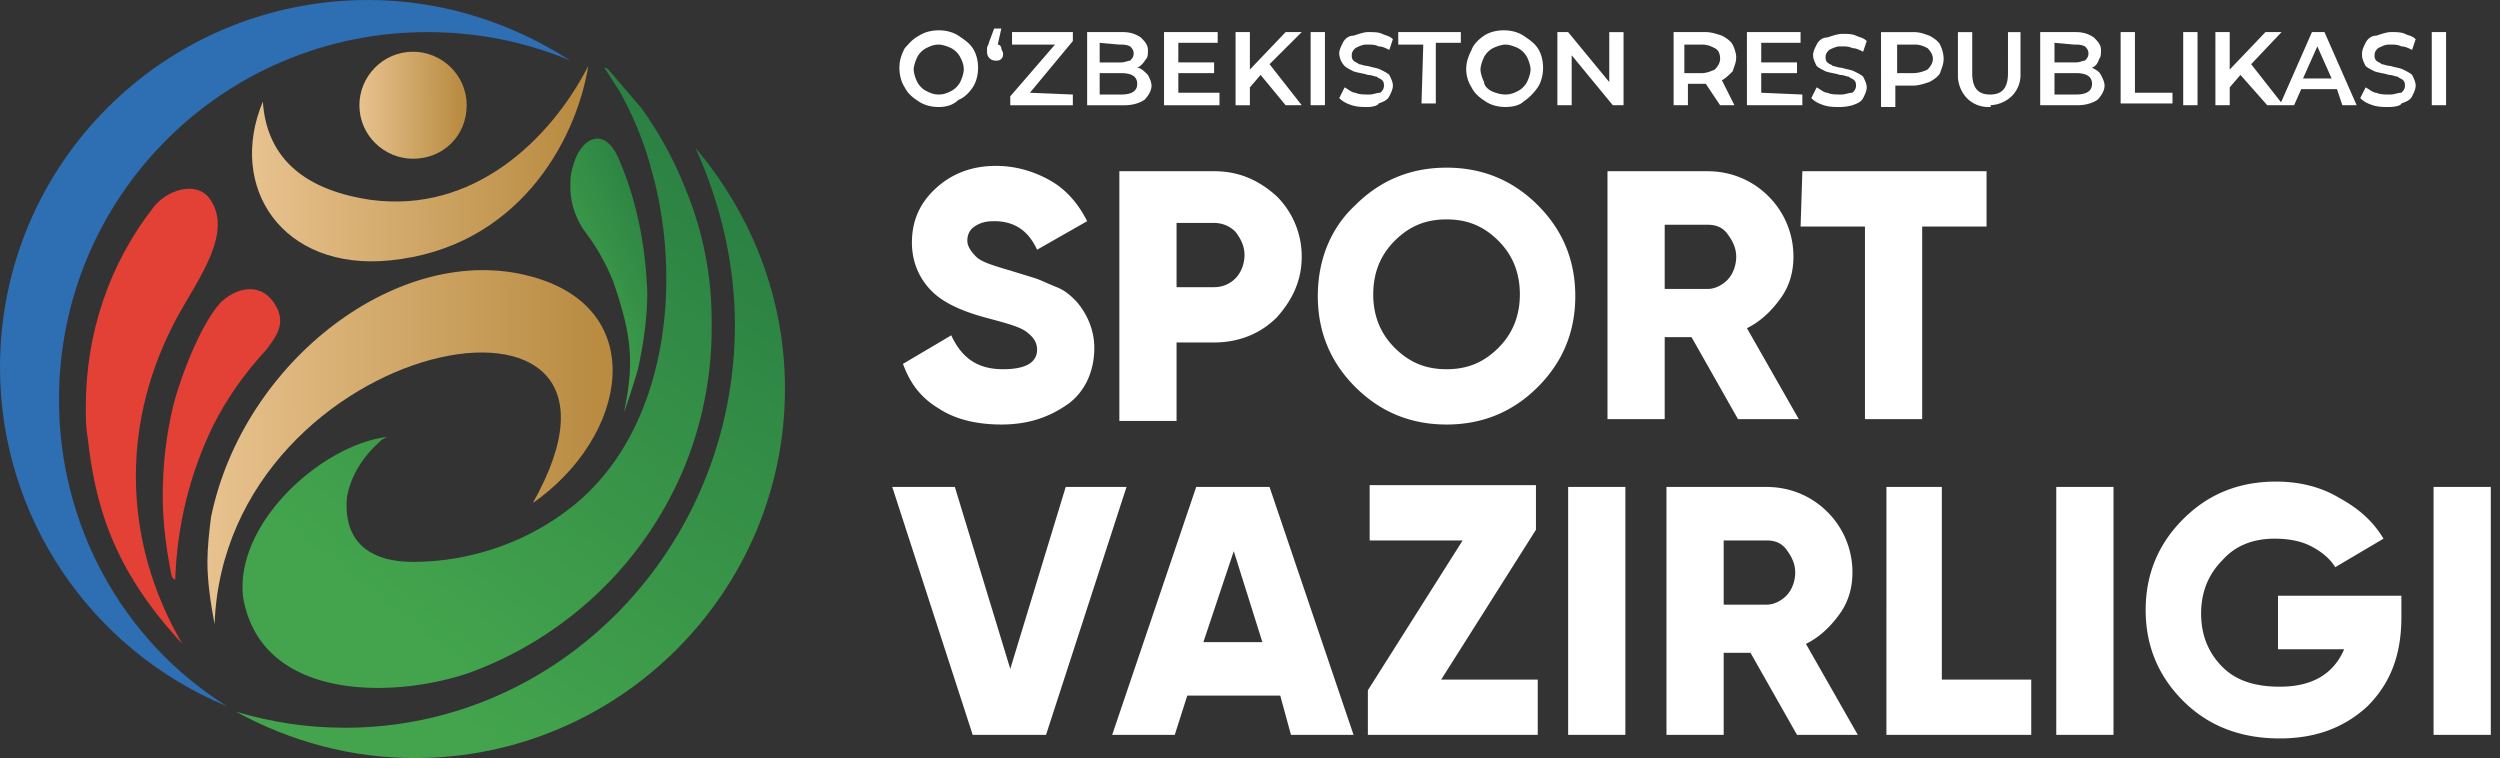 <svg xmlns="http://www.w3.org/2000/svg" width="155" height="47" fill="none"><rect width="100%" height="100%" fill="#333333" stroke="none"/><g clip-path="url(#a)"><path fill="url(#b)" d="m39.799 6.746-1.885-2.212c-.221-.221-.221-.332-.443-.332l.998 1.549c.776 1.437 1.44 2.986 1.884 4.644 1.996 6.857 1.109 16.257-4.878 21.012-2.771 2.212-6.319 3.428-9.866 3.428-2.66 0-4.324-1.216-4.102-3.98.222-1.328.998-2.544 1.995-3.43l.111-.11c.111-.11.222-.11.333-.22-4.102.552-9.423 5.418-8.869 9.952 1.109 6.414 9.312 6.304 14.08 4.645 5.099-1.88 9.423-5.53 12.083-10.285 1.885-3.317 2.883-7.188 2.883-11.059v-.442c0-2.875-.555-5.64-1.663-8.294a23.262 23.262 0 0 0-2.661-4.866Z"/><path fill="url(#c)" fill-rule="evenodd" d="M25.608 3.207c1.774 0 3.326 1.438 3.326 3.318 0 1.88-1.44 3.317-3.326 3.317-1.773 0-3.325-1.437-3.325-3.317 0-1.77 1.44-3.318 3.325-3.318Z" clip-rule="evenodd"/><path fill="url(#d)" d="M38.358 9.842c-.887-2.1-2.44-1.327-2.883.664-.11.332-.11.663-.11 1.106 0 .995.332 1.99.997 2.875a12.97 12.97 0 0 1 1.663 2.986c1.108 3.207 1.33 4.976.665 8.073.11-.221.887-2.654.887-2.765.333-1.548.554-3.096.554-4.645-.11-2.985-.665-5.75-1.773-8.294Z"/><path fill="#E34036" fill-rule="evenodd" d="M10.864 35.941c.111-3.318.887-6.525 2.329-9.51.886-1.77 1.995-3.318 3.325-4.756.665-.884 1.22-1.659.555-2.764-.776-1.328-2.218-1.217-3.326-.222-1.22 1.217-2.55 4.645-2.993 6.415-.444 1.769-.666 3.76-.666 5.64 0 1.658.222 3.317.555 4.976 0 0 .11.221.221.221Z" clip-rule="evenodd"/><path fill="#E34036" fill-rule="evenodd" d="M10.975 19.685c1.33-2.433 3.548-5.308 1.996-7.41-.887-1.106-2.661-.442-3.437.553-2.772 3.54-4.213 7.852-4.213 12.386 0 .664 0 1.327.111 1.88.444 3.981 1.441 8.073 5.876 12.828-1.885-3.207-2.883-6.745-2.883-10.395 0-3.428.887-6.746 2.55-9.842Z" clip-rule="evenodd"/><path fill="url(#e)" fill-rule="evenodd" d="M16.296 6.304c-2.217 5.308 1.22 10.505 7.871 9.842 7.871-.774 11.53-7.299 12.306-12.054-2.328 4.534-7.095 9.179-13.525 8.294-4.434-.664-6.43-2.875-6.652-6.082Z" clip-rule="evenodd"/><path fill="url(#f)" fill-rule="evenodd" d="M13.303 38.706c.665-18.026 28.602-23.224 19.733-7.52 5.876-4.092 7.317-12.054-.11-14.045-8.093-2.212-17.849 5.198-19.844 14.93-.111.884-.222 1.88-.222 2.764 0 1.327.222 2.654.443 3.87Z" clip-rule="evenodd"/><path fill="url(#g)" d="M45.564 20.127c0 13.824-10.864 24.993-24.168 24.993-2.328 0-4.545-.332-6.762-.995C18.07 46.005 21.84 47 25.72 47c12.638 0 22.948-10.285 22.948-22.892 0-5.53-1.995-10.727-5.543-14.93 1.552 3.43 2.439 7.19 2.439 10.95Z"/><path fill="#2E6EB3" fill-rule="evenodd" d="M3.658 24.772c0-12.607 10.2-22.781 22.838-22.781 2.993 0 5.986.553 8.869 1.769C31.595 1.327 27.271 0 22.837 0 10.2 0 0 10.174 0 22.781c0 9.179 5.543 17.473 14.08 21.012C7.538 39.7 3.657 32.513 3.657 24.772Z" clip-rule="evenodd"/><path fill="#fff" d="M58.202 6.635c-.444 0-.887-.11-1.22-.331-.332-.222-.665-.443-.887-.885-.221-.332-.332-.774-.332-1.217 0-.442.11-.774.332-1.216.222-.221.444-.553.887-.774.333-.221.776-.332 1.22-.332.443 0 .887.11 1.22.332.332.22.664.442.886.774.222.332.333.774.333 1.216 0 .443-.111.885-.333 1.217-.222.332-.554.663-.887.774-.332.332-.776.442-1.22.442Zm0-.774c.332 0 .554-.11.776-.221.221-.11.443-.332.554-.553.11-.221.222-.553.222-.774 0-.332-.111-.553-.222-.774a1.334 1.334 0 0 0-.554-.553c-.222-.11-.555-.221-.776-.221-.333 0-.555.11-.776.22-.222.111-.444.333-.555.554-.11.221-.221.553-.221.774 0 .221.11.553.221.774.111.221.333.442.555.553.221.11.443.221.776.221Zm3.658-3.096c.11 0 .222.11.222.22 0 .111.11.222.11.333 0 .11 0 .22-.11.331-.111.111-.222.111-.333.111-.332 0-.554-.221-.554-.553v-.221c0-.11.11-.221.11-.332l.333-.885h.444l-.222.996Zm4.656 3.096v.664h-3.88v-.553l2.772-3.207h-2.661V1.99h3.77v.553L63.855 5.75l2.66.11Zm3.991-1.659c.222 0 .444.222.665.443.111.22.222.442.222.663 0 .332-.222.664-.443.885-.333.221-.776.332-1.22.332h-2.328V1.99h2.217c.444 0 .776.11 1.109.331.222.222.443.443.443.774 0 .222 0 .443-.11.553-.222.332-.333.443-.555.553ZM68.18 2.654v1.217h1.33c.222 0 .444-.111.555-.111.11-.11.221-.221.221-.442 0-.222-.11-.332-.221-.443-.222-.11-.444-.11-.555-.11h-.11l-1.22-.11Zm1.33 3.207c.666 0 .998-.221.998-.663 0-.443-.332-.664-.998-.664h-1.33v1.327h1.33Zm6.098 0v.664H72.17V1.99h3.326v.663h-2.44v1.217h2.218v.663h-2.217v1.217h2.55v.11Zm2.55-1.216-.666.774v1.106h-.886V1.99h.886v2.322L79.71 1.99h.997l-1.995 1.99 1.995 2.544h-.998l-1.552-1.88ZM81.26 1.99h.886v4.534h-.886V1.99Zm3.547 4.644c-.333 0-.665 0-.998-.11-.332-.11-.554-.221-.776-.443l.333-.663c.222.11.443.332.665.332.222.11.554.11.776.11h.111c.222 0 .443-.11.665-.11.111-.111.222-.222.222-.443 0-.11 0-.22-.111-.332-.11-.11-.222-.11-.333-.22-.11 0-.332-.111-.554-.111-.333-.11-.554-.11-.887-.221-.222-.111-.443-.222-.554-.332a1.193 1.193 0 0 1-.333-.774c0-.222.111-.443.222-.664.11-.221.333-.442.665-.442.333-.11.665-.221.887-.221h.111c.222 0 .554 0 .776.11.222.11.443.11.665.332l-.222.663c-.221-.11-.443-.22-.665-.22-.221-.111-.443-.111-.665-.111h-.11c-.222 0-.444.11-.666.22-.11.111-.222.222-.222.443 0 .11 0 .221.111.332.111.11.222.11.333.221.11 0 .332.11.554.11.333.111.554.111.776.222.222.11.444.221.554.332.111.22.222.442.222.663 0 .221-.11.443-.222.664-.11.22-.332.332-.665.442 0 .11-.332.221-.665.221Zm3.437-3.87h-1.552V1.99h3.88v.663H89.02v3.76h-.887l.11-3.65Zm5.1 3.87c-.444 0-.888-.11-1.22-.331-.333-.222-.665-.443-.887-.885a2.13 2.13 0 0 1-.333-1.106c0-.442.111-.774.333-1.217.11-.331.444-.663.776-.884.333-.221.776-.332 1.22-.332.443 0 .886.11 1.219.332.333.22.665.442.887.774.222.332.332.774.332 1.216 0 .443-.11.885-.332 1.217a3.37 3.37 0 0 1-.887.885c-.222.22-.665.331-1.109.331Zm0-.774c.332 0 .554-.11.775-.221.222-.11.444-.332.555-.553.11-.221.221-.553.221-.774 0-.221-.11-.553-.221-.774a1.335 1.335 0 0 0-.555-.553c-.221-.11-.554-.221-.776-.221-.221 0-.554.11-.776.22-.221.111-.443.333-.554.554-.11.221-.222.553-.222.774 0 .221.111.553.222.774 0 .221.222.442.444.553.221.11.554.221.886.221Zm7.316-3.87v4.534h-.665l-2.55-3.097v3.097h-.887V1.99h.666l2.55 3.096V1.991h.886Zm5.987 4.534-.887-1.327h-1.109v1.327h-.887V1.99h1.996c.332 0 .665.11.997.22.222.111.555.333.666.554.111.22.221.553.221.774 0 .332-.11.553-.221.885-.222.22-.444.442-.666.552l.777 1.549h-.887Zm0-2.876c0-.331-.111-.553-.333-.663-.222-.11-.443-.221-.776-.221h-1.109v1.77h1.109c.222 0 .554-.111.776-.222.222-.221.333-.442.333-.664Zm5.099 2.212v.664h-3.436V1.99h3.325v.663h-2.439v1.217h2.218v.663h-2.218v1.217l2.55.11Zm2.328.774c-.332 0-.665 0-.997-.11-.333-.11-.555-.221-.776-.443l.332-.663c.222.11.444.332.665.332.222.11.555.11.776.11h.111c.222 0 .444-.11.665-.11.111-.111.222-.222.222-.443 0-.11 0-.22-.111-.332-.111-.11-.222-.11-.332-.22-.111 0-.333-.111-.555-.111-.332-.11-.554-.11-.887-.221-.221-.111-.443-.222-.554-.332-.111-.221-.222-.443-.222-.664 0-.22.111-.442.222-.663.111-.221.333-.443.665-.443.333-.11.665-.22.887-.22h.111c.222 0 .554 0 .776.11.222.11.443.11.665.332l-.222.663c-.221-.11-.443-.221-.665-.221-.221-.11-.443-.11-.665-.11h-.111c-.221 0-.443.11-.665.22-.111.111-.222.222-.222.443 0 .11 0 .221.111.332.111.11.222.11.333.22.111 0 .332.111.554.111.333.11.554.11.776.222.222.11.444.22.554.331.111.221.222.443.222.664 0 .221-.111.442-.222.663-.11.222-.332.332-.665.443 0 0-.332.11-.776.11.111 0 .111 0 0 0Zm4.546-4.644c.443 0 .665.11.997.22.222.111.555.333.665.554.111.22.222.553.222.884 0 .332-.111.553-.222.885-.11.221-.443.442-.665.553-.332.11-.665.221-.997.221h-1.109v1.327h-.887V1.991h1.996Zm0 2.543c.332 0 .665-.11.886-.221.222-.221.333-.442.333-.664 0-.22-.111-.442-.333-.663-.221-.11-.443-.221-.776-.221h-1.108v1.77h.998Zm4.767 2.101h-.111a1.84 1.84 0 0 1-1.331-.553 2.04 2.04 0 0 1-.554-1.327V1.991h.887v2.543c0 .885.333 1.327 1.109 1.327s1.108-.442 1.108-1.327V1.991h.776v2.653c0 .554-.222.996-.554 1.328a2.049 2.049 0 0 1-1.33.553c.11.11 0 .11 0 .11Zm6.319-2.433c.221.11.443.222.554.443.111.22.222.442.222.663 0 .332-.222.664-.444.885-.332.221-.776.332-1.219.332H126.492V1.99h2.217c.443 0 .776.11 1.108.331.222.222.444.443.444.774 0 .222 0 .443-.111.553-.111.332-.222.443-.443.553Zm-2.328-1.548v1.217h1.33c.222 0 .443-.111.554-.111.111-.11.222-.221.222-.442 0-.222-.111-.332-.222-.443-.222-.11-.443-.11-.554-.11h-.111l-1.219-.11Zm1.33 3.207c.665 0 .998-.221.998-.663 0-.443-.333-.664-.998-.664h-1.33v1.327h1.33Zm2.771-3.87h.887v3.76h2.328v.663h-3.215V1.991Zm3.88 0h.887v4.534h-.887V1.99Zm3.548 2.654-.665.774v1.106h-.887V1.99h.887v2.322l2.217-2.322h.998l-1.885 1.99 1.996 2.544h-.998l-1.663-1.88Zm5.986.884h-2.217l-.443.996h-.887l1.995-4.534h.776l1.996 4.534h-.887l-.333-.996Zm-.332-.663-.887-1.99-.887 1.99h1.774Zm3.547 1.77c-.332 0-.665 0-.997-.111-.333-.11-.555-.221-.776-.443l.332-.663c.222.11.444.332.665.332.222.11.555.11.776.11h.111c.222 0 .444-.11.665-.11.111-.111.222-.222.222-.443 0-.11 0-.22-.111-.332-.111-.11-.221-.11-.332-.22-.111 0-.333-.111-.555-.111-.332-.11-.554-.11-.886-.221-.222-.111-.444-.222-.555-.332-.111-.221-.221-.443-.221-.664v-.11c0-.222.11-.443.221-.664.111-.221.333-.442.665-.442.333-.11.666-.221.887-.221h.111c.222 0 .554 0 .776.11.222.11.444.11.665.332l-.221.663c-.222-.11-.444-.22-.666-.22-.221-.111-.443-.111-.665-.111h-.111c-.221 0-.443.11-.665.22-.111.111-.221.222-.221.443 0 .11 0 .221.11.332.111.11.222.11.333.221.111 0 .333.11.554.11.333.111.555.111.776.222.222.11.444.221.555.332.11.22.221.442.221.663 0 .221-.111.443-.221.664-.111.22-.333.332-.666.442 0 .11-.332.221-.776.221.111 0 .111 0 0 0Zm2.661-4.645h.887v4.534h-.887V1.99ZM62.082 26.32c-1.552 0-2.883-.332-3.88-.995-1.109-.664-1.774-1.549-2.218-2.765l2.994-1.77c.665 1.438 1.663 2.102 3.215 2.102 1.44 0 2.106-.443 2.106-1.217 0-.442-.222-.774-.665-1.106-.444-.331-1.33-.553-2.55-.884-1.22-.332-2.328-.774-3.104-1.438-.887-.774-1.441-1.88-1.441-3.207 0-1.438.554-2.544 1.552-3.428.998-.885 2.217-1.327 3.658-1.327 1.22 0 2.328.331 3.326.884.998.553 1.774 1.438 2.328 2.544l-3.104 1.77c-.554-1.217-1.441-1.77-2.66-1.77-.555 0-.888.11-1.22.332-.333.22-.444.553-.444.884 0 .332.222.664.555.996.332.331 1.108.553 2.217.884l1.441.443c.333.11.776.332 1.33.553.555.22.887.553 1.22.884.665.774 1.109 1.77 1.109 2.876 0 1.437-.555 2.654-1.552 3.428-1.22.885-2.55 1.327-4.213 1.327Zm7.317-15.704h5.875c1.552 0 2.772.553 3.88 1.549a5.26 5.26 0 0 1 1.552 3.76c0 1.437-.554 2.654-1.552 3.76-.997.995-2.328 1.548-3.88 1.548h-2.328v4.866H69.4V10.616Zm3.547 7.189h2.328c.555 0 .998-.221 1.33-.553.333-.332.555-.885.555-1.438 0-.553-.222-.995-.555-1.438a1.838 1.838 0 0 0-1.33-.553h-2.328v3.982Zm22.394 6.193c-1.552 1.548-3.437 2.322-5.654 2.322s-4.102-.774-5.654-2.322c-1.552-1.549-2.328-3.429-2.328-5.64 0-2.212.776-4.203 2.328-5.64 1.552-1.549 3.437-2.323 5.654-2.323s4.102.774 5.654 2.323c1.552 1.548 2.328 3.428 2.328 5.64 0 2.211-.776 4.091-2.328 5.64Zm-10.2-5.751c0 1.327.444 2.433 1.331 3.318.887.884 1.885 1.327 3.215 1.327 1.33 0 2.328-.443 3.215-1.327.887-.885 1.33-1.99 1.33-3.318 0-1.327-.443-2.433-1.33-3.318-.887-.884-1.885-1.327-3.215-1.327-1.33 0-2.328.443-3.215 1.327-.887.885-1.33 1.991-1.33 3.318Zm26.386 7.741h-3.77l-2.882-5.087h-1.663v5.087h-3.547V10.616h6.208c1.441 0 2.771.553 3.769 1.549a5.259 5.259 0 0 1 1.552 3.76c0 .884-.222 1.77-.776 2.543-.554.774-1.219 1.438-2.106 1.88l3.215 5.64Zm-5.654-12.054h-2.661v3.981h2.661c.443 0 .887-.22 1.219-.553.333-.331.554-.884.554-1.437s-.221-.996-.554-1.438c-.332-.442-.776-.553-1.219-.553Zm5.875-3.318h11.419v3.429h-3.991v11.943h-3.548V14.045h-3.991l.111-3.429ZM64.853 45.562h-4.545L55.32 30.191h3.88l3.437 11.28 3.437-11.28h3.77l-4.99 15.371Zm19.068 0h-3.88l-.665-2.433h-5.765l-.776 2.433h-3.88l5.21-15.371h4.546l5.21 15.371Zm-7.427-11.39-1.885 5.64h3.658l-1.773-5.64Zm18.735-1.327-5.876 9.29h5.987v3.427H84.808v-2.764l5.876-9.29h-5.765V30.08h10.31v2.765Zm1.996 12.717V30.191h3.547v15.371h-3.547Zm17.959 0h-3.769l-2.883-5.087h-1.663v5.087h-3.547V30.191h6.208c1.441 0 2.772.553 3.769 1.548a5.259 5.259 0 0 1 1.552 3.76c0 .884-.221 1.77-.776 2.543-.554.774-1.219 1.438-2.106 1.88l3.215 5.64Zm-5.654-12.054h-2.661v3.981h2.661c.444 0 .887-.22 1.22-.553.332-.331.554-.884.554-1.437s-.222-.995-.554-1.438c-.333-.442-.776-.553-1.22-.553Zm10.864-3.318v11.944h5.543v3.428h-8.979V30.191h3.436Zm7.095 15.372V30.191h3.548v15.371h-3.548Zm13.636-8.626h7.761v1.328c0 2.322-.666 4.091-2.107 5.529-1.441 1.327-3.215 1.99-5.432 1.99-2.439 0-4.434-.774-5.986-2.322-1.552-1.548-2.329-3.428-2.329-5.64 0-2.212.777-4.092 2.329-5.64s3.436-2.322 5.764-2.322c1.441 0 2.772.331 3.88.995 1.22.664 2.107 1.438 2.772 2.544l-2.993 1.769c-.333-.553-.887-.995-1.552-1.327-.666-.332-1.442-.442-2.218-.442-1.33 0-2.438.442-3.215 1.327-.886.884-1.33 1.99-1.33 3.317 0 1.327.444 2.433 1.33 3.318.887.885 2.107 1.216 3.548 1.216 1.996 0 3.326-.774 3.991-2.322h-4.102v-3.318h-.111Zm9.756 8.626V30.191h3.548v15.371h-3.548Z"/></g><defs><linearGradient id="b" x1="23.64" x2="49.868" y1="37.762" y2="4.619" gradientUnits="userSpaceOnUse"><stop stop-color="#43A44D"/><stop offset="1" stop-color="#257940"/></linearGradient><linearGradient id="c" x1="20.931" x2="28.581" y1="6.537" y2="6.509" gradientUnits="userSpaceOnUse"><stop stop-color="#F2CE9F"/><stop offset="1" stop-color="#B98C42"/></linearGradient><linearGradient id="d" x1="34.453" x2="43.526" y1="18.483" y2="14.197" gradientUnits="userSpaceOnUse"><stop stop-color="#43A44D"/><stop offset="1" stop-color="#257940"/></linearGradient><linearGradient id="e" x1="11.328" x2="35.526" y1="10.281" y2="10.126" gradientUnits="userSpaceOnUse"><stop stop-color="#F2CE9F"/><stop offset="1" stop-color="#B98C42"/></linearGradient><linearGradient id="f" x1="7.809" x2="36.89" y1="27.796" y2="27.674" gradientUnits="userSpaceOnUse"><stop stop-color="#F2CE9F"/><stop offset="1" stop-color="#B98C42"/></linearGradient><linearGradient id="g" x1="27.302" x2="51.717" y1="44" y2="7.253" gradientUnits="userSpaceOnUse"><stop stop-color="#43A44D"/><stop offset="1" stop-color="#257940"/></linearGradient><clipPath id="a"><path fill="#fff" d="M0 0h154.429v47H0z"/></clipPath></defs></svg>